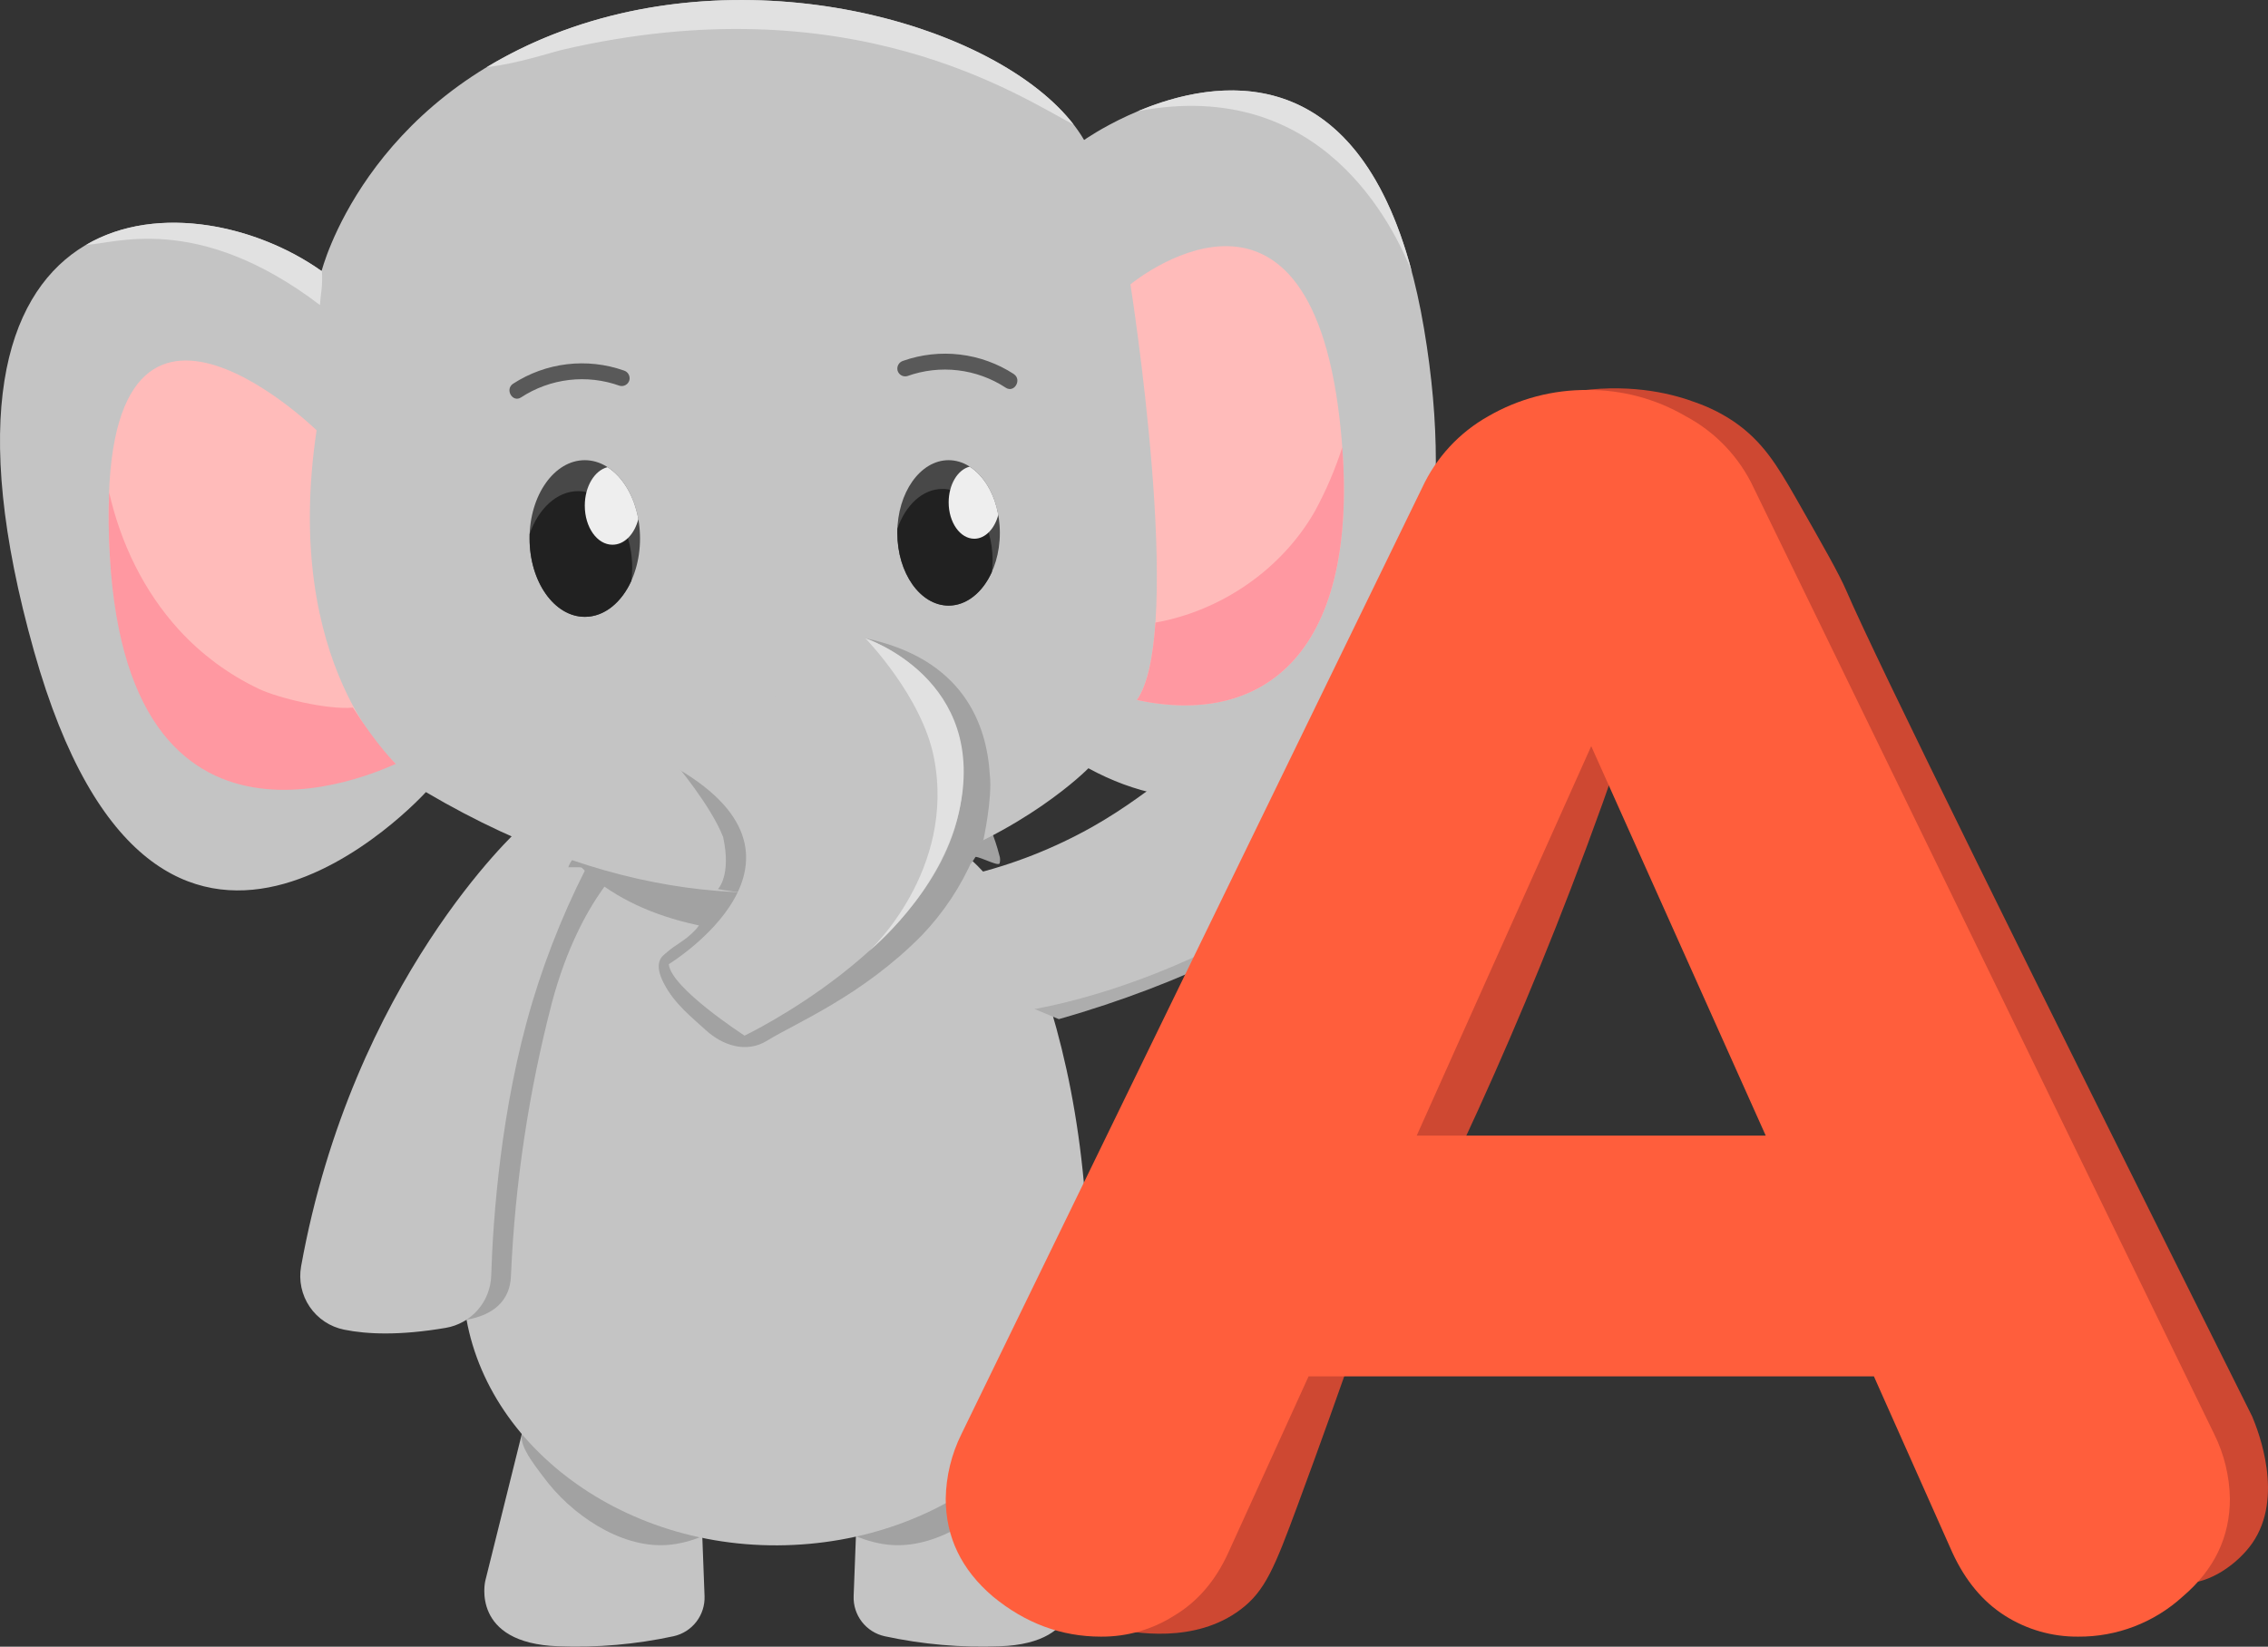 <svg width="537" height="390" viewBox="0 0 537 390" fill="none" xmlns="http://www.w3.org/2000/svg">
<rect x="0" y="0" width="537" height="390" fill="#333333" stroke="none"/>
<g clip-path="url(#clip0_1547_14879)">
<path d="M245.07 338.408L254.027 374.432C254.027 374.432 257.567 389.196 236.717 389.907C227.564 390.259 218.403 389.458 209.449 387.524C207.307 387.049 205.4 385.836 204.061 384.098C202.721 382.359 202.034 380.205 202.12 378.011L203.15 350.895L245.07 338.408Z" fill="#C4C4C4"/>
<path d="M123.854 338.408L114.897 374.432C114.897 374.432 111.357 389.196 132.22 389.907C141.376 390.258 150.54 389.458 159.496 387.524C161.636 387.047 163.542 385.834 164.88 384.096C166.218 382.357 166.904 380.204 166.818 378.011L165.794 350.895L123.854 338.408Z" fill="#C4C4C4"/>
<path d="M141.554 361.447C146.53 364.378 152.217 366.321 157.961 365.915C163.705 365.51 168.965 362.849 174.09 360.223C173.01 360.771 167.145 357.505 165.901 357C163.001 355.81 160.112 354.586 157.236 353.329C151.402 350.767 145.632 348.052 139.926 345.182C136.592 343.51 128.773 337.242 124.955 338.544C120.79 339.967 126.832 347.316 128.403 349.451C131.93 354.3 136.404 358.381 141.554 361.447Z" fill="#A2A2A2"/>
<path d="M227.476 361.447C222.5 364.378 216.813 366.321 211.062 365.915C205.311 365.51 200.058 362.849 194.94 360.223C196.013 360.771 201.878 357.505 203.122 357C206.027 355.81 208.915 354.586 211.787 353.329C217.631 350.767 223.403 348.052 229.104 345.182C232.452 343.553 240.272 337.256 244.06 338.586C248.226 340.009 242.184 347.359 240.62 349.494C237.087 354.323 232.617 358.389 227.476 361.447Z" fill="#A2A2A2"/>
<path d="M124.536 221.899C115.849 242.803 109.714 269.392 109.608 302.847C109.473 337.362 142.883 366.214 184.113 366.001C224.796 365.78 257.702 338.102 257.702 303.993C257.702 270.075 251.553 243.166 242.809 222.048C223.346 175.031 144.042 174.918 124.536 221.899Z" fill="#C4C4C4"/>
<path d="M127.522 196.427C127.522 196.427 88.218 232.08 75.97 299.93C75.37 303.269 76.104 306.71 78.013 309.514C79.922 312.317 82.853 314.259 86.178 314.921C91.609 316.024 99.585 314.409 110.44 312.573C116.51 311.542 120.783 308.304 120.982 302.157C121.926 280.291 125.184 258.588 130.699 237.409C137.524 211.888 149.665 202.759 149.665 202.759L127.522 196.427Z" fill="#A2A2A2"/>
<path d="M122.844 196.427C122.844 196.427 83.541 232.08 71.292 299.93C70.693 303.269 71.426 306.71 73.335 309.514C75.244 312.317 78.176 314.259 81.5 314.921C86.931 316.024 94.673 316.344 105.528 314.494C108.47 313.999 111.151 312.499 113.115 310.25C115.08 308.002 116.206 305.142 116.304 302.157C116.738 288.318 118.593 262.312 126.022 237.409C129.752 224.993 134.732 212.987 140.886 201.578L122.844 196.427Z" fill="#C4C4C4"/>
<path d="M183.914 221.066C156.383 220.796 139.485 210.5 132.732 199.152C144.71 201.369 156.878 202.386 169.057 202.19C179.479 202.019 189.878 200.945 200.285 199.877C204.387 199.458 208.489 199.038 212.583 198.518C216.785 197.985 221.284 196.192 225.471 196.455C229.872 196.725 223.922 221.457 183.914 221.066Z" fill="#A2A2A2"/>
<path d="M134.552 205.413C147.262 205.043 149.416 209.682 156.333 210.792C159.745 211.354 169.733 214.961 164.614 220.283C161.949 223.058 160.299 223.386 157.42 225.94C156.838 226.452 154.577 227.996 157.243 233.02C159.738 237.744 163.569 240.747 167.046 243.92C171.019 247.563 176.664 249.555 181.64 246.467C188.279 242.34 204.067 235.93 218.228 221.564C223.382 216.194 227.531 209.94 230.476 203.101C230.867 202.154 236.333 205.42 236.689 204.46C236.858 203.826 236.831 203.156 236.611 202.538C236.082 200.46 235.405 198.422 234.585 196.441C207.671 200.247 179.848 198.198 152.7 198.718C149.21 198.789 145.656 198.903 142.357 200.055C139.059 201.208 135.675 202.069 134.552 205.413Z" fill="#A2A2A2"/>
<path d="M76.147 64.2C76.147 64.2 86.37 23.387 135.583 6.454C184.796 -10.48 242.326 8.538 256.685 33.157C256.685 33.157 321.786 -13.021 337.162 77.797C352.538 168.614 301.797 206.068 257.709 181.955C257.709 181.955 196.987 244.283 100.843 187.597C100.843 187.597 37.278 257.894 8.061 154.248C-23.224 43.288 44.457 41.688 76.147 64.2Z" fill="#C4C4C4"/>
<path d="M93.713 180.93C93.713 180.93 66.622 157.727 74.96 101.91C74.96 101.91 21.39 49.663 26.003 130.946C30.617 212.229 92.569 180.667 92.753 180.866" fill="#FFBBBA"/>
<path d="M234.364 183.527C233.653 171.502 228.03 156.034 204.906 151.167C204.906 151.167 213.01 175.579 216.159 191.866C207.373 195.238 198.388 197.608 189.388 198.269C188.258 192.734 182.095 185.348 159.738 180.638C159.738 180.638 168.311 190.742 171.218 198.248C173.216 207.405 169.989 210.571 169.989 210.571C169.989 210.571 204.906 217.786 232.843 198.945C232.843 198.924 234.997 189.098 234.364 183.527Z" fill="#A2A2A2"/>
<path d="M232.843 198.924C232.843 198.924 231.563 202.595 229.865 204.524L228.002 201.898L232.843 198.924Z" fill="#A2A2A2"/>
<path d="M83.555 167.589C77.484 168.144 65.783 165.298 61.283 163.149C54.131 159.753 47.704 155 42.36 149.154C34.072 140.061 28.577 128.684 25.847 116.645C25.641 121.653 25.694 126.669 26.003 131.672C30.617 212.955 93.535 180.731 93.713 180.93C93.713 180.93 89.341 176.682 83.555 167.589Z" fill="#FF98A1"/>
<path d="M269.182 165.782C299.671 172.313 323.535 154.27 317.173 99.192C309.481 32.637 267.654 67.352 267.654 67.352C267.654 67.352 280.656 149.623 269.182 165.782Z" fill="#FFBBBA"/>
<path d="M311.358 121.028C303.496 134.838 289.172 144.678 273.576 147.453C273.007 155.664 271.67 162.281 269.182 165.789C298.385 172.043 321.509 155.749 317.812 105.944C316.131 111.161 313.971 116.21 311.358 121.028Z" fill="#FF98A1"/>
<path d="M204.906 151.167C204.906 151.167 233.689 160.623 227.028 192.435C220.367 224.247 176.294 245.279 176.294 245.279C176.294 245.279 158.828 233.994 158.352 228.352C158.352 228.352 199.539 203.207 158.352 180.887" fill="#C4C4C4"/>
<path d="M221.121 179.4C226.403 206.217 205.844 225.179 205.844 225.179C205.844 225.179 222.607 211.66 227.028 192.449C234.307 160.773 204.906 151.182 204.906 151.182C204.906 151.182 218.27 164.892 221.121 179.4Z" fill="#E1E1E1"/>
<path d="M254.204 29.506C236.589 6.738 182.329 -9.627 135.583 6.453C128.486 8.869 121.668 12.036 115.245 15.902C122.29 15.148 130.77 12.345 133.081 11.804C201.551 -4.141 241.693 23.01 254.204 29.506Z" fill="#E1E1E1"/>
<path d="M334.305 64.427C320.713 13.177 287.672 18.67 269.417 26.326C313.199 17.951 330.118 53.932 334.305 64.427Z" fill="#E1E1E1"/>
<path d="M76.212 63.965L76.148 64.2C60.892 53.363 37.306 48.119 20.43 57.96C26.579 57.96 46.355 49.905 75.764 72.247C75.927 69.351 76.475 67.842 76.212 63.965Z" fill="#E1E1E1"/>
<path d="M123.377 94.118C126.789 91.884 130.673 90.472 134.722 89.994C138.772 89.516 142.877 89.985 146.715 91.365C147.194 91.494 147.704 91.429 148.135 91.184C148.566 90.939 148.884 90.534 149.018 90.056C149.14 89.577 149.071 89.07 148.827 88.64C148.584 88.21 148.183 87.891 147.71 87.751C143.391 86.231 138.781 85.724 134.235 86.266C129.689 86.809 125.328 88.388 121.486 90.881C119.475 92.198 121.351 95.449 123.377 94.118Z" fill="#595959"/>
<path d="M240.051 88.59C236.21 86.097 231.849 84.518 227.303 83.975C222.757 83.433 218.147 83.94 213.827 85.46C213.355 85.602 212.956 85.921 212.713 86.35C212.469 86.779 212.4 87.286 212.519 87.765C212.654 88.242 212.971 88.648 213.402 88.893C213.834 89.138 214.344 89.203 214.823 89.074C218.657 87.698 222.759 87.23 226.804 87.708C230.85 88.186 234.73 89.596 238.139 91.828C240.158 93.158 242.042 89.913 240.03 88.59H240.051Z" fill="#595959"/>
<path d="M224.597 143.426C231.303 143.426 236.739 135.717 236.739 126.208C236.739 116.698 231.303 108.989 224.597 108.989C217.892 108.989 212.456 116.698 212.456 126.208C212.456 135.717 217.892 143.426 224.597 143.426Z" fill="#484848"/>
<path d="M223.133 115.798C218.448 115.798 214.403 119.64 212.47 125.226C212.47 125.553 212.47 125.88 212.47 126.208C212.47 135.72 217.908 143.433 224.618 143.433C228.884 143.433 232.68 140.267 234.841 135.493C234.957 134.549 235.016 133.598 235.018 132.647C234.997 123.333 229.68 115.798 223.133 115.798Z" fill="#212121"/>
<path d="M236.362 121.946C235.445 116.844 232.921 112.653 229.594 110.519C226.751 111.23 224.618 114.752 224.618 118.986C224.618 123.739 227.334 127.595 230.689 127.595C233.284 127.595 235.509 125.226 236.362 121.946Z" fill="#EEEEEE"/>
<path d="M138.462 146.087C145.686 146.087 151.542 137.783 151.542 127.538C151.542 117.294 145.686 108.989 138.462 108.989C131.238 108.989 125.382 117.294 125.382 127.538C125.382 137.783 131.238 146.087 138.462 146.087Z" fill="#484848"/>
<path d="M136.884 116.325C131.844 116.325 127.479 120.466 125.403 126.478C125.403 126.834 125.403 127.19 125.403 127.538C125.403 137.784 131.261 146.094 138.483 146.094C143.111 146.094 147.177 142.679 149.501 137.556C149.625 136.529 149.687 135.496 149.686 134.461C149.665 124.436 143.943 116.325 136.884 116.325Z" fill="#212121"/>
<path d="M151.144 122.949C150.155 117.449 147.433 112.938 143.85 110.64C140.786 111.408 138.462 115.193 138.462 119.761C138.462 124.884 141.391 129.011 145.002 129.011C147.859 129.032 150.219 126.499 151.144 122.949Z" fill="#EEEEEE"/>
<path d="M303.922 320.656C293.138 329.287 299.579 346.271 288.781 358.046C285.269 361.874 279.014 366.107 266.986 367.125C266.424 375.336 265.088 381.953 262.6 385.461C268.663 386.884 283.016 389.296 293.743 381.192C299.55 376.816 301.797 371.23 307.178 356.687C312.73 341.696 317.514 328.227 321.523 316.714C316.76 316.231 309.453 316.223 303.922 320.656Z" fill="#CE4832"/>
<path d="M244.956 238.982C243.799 236.286 242.41 233.696 240.805 231.241C252.727 230.057 264.474 227.508 275.815 223.642C313.49 210.778 337.297 186.416 349.183 172.079V172.299C349.183 178.802 346.425 191.98 315.708 212.144C302.508 220.796 281.061 232.742 250.7 241.373L244.956 238.982Z" fill="#ADADAD"/>
<path d="M236.127 240.206C236.127 240.206 289.172 237.36 344.242 183.925C347.129 181.122 350.086 172.278 346.965 164.715C344.001 157.528 335.733 153.537 328.859 152.946C320.599 152.235 314.166 156.404 308.65 160.125C282.554 177.707 273.746 187.248 258.747 195.772C249.559 200.955 239.691 204.825 229.431 207.27C228.911 210.336 228.035 213.33 226.822 216.192C225.23 219.714 223.374 223.111 221.27 226.353L236.127 240.206Z" fill="#C4C4C4"/>
<path d="M368.675 174.427C357.898 183.057 364.338 200.041 353.533 211.824C350.022 215.652 343.766 219.878 331.745 220.895C331.177 229.106 329.84 235.73 327.352 239.231C320.464 249.505 320.372 262.12 326.741 270.402C332.023 277.275 339.956 278.834 342.38 279.211C352.503 258.001 362.476 235.097 371.931 210.479C377.172 196.837 381.954 183.515 386.276 170.513C381.52 170.001 374.205 169.994 368.675 174.427Z" fill="#CE4832"/>
<path d="M374.283 92.496C406.699 105.474 427.271 130.413 425.92 154.554C425.636 159.741 424.172 167.696 418.179 176.874C420.582 180.169 424.435 185.562 428.92 192.364C490.716 286.127 491.398 373.977 516.961 374.966C523.159 375.215 529.898 370.32 533.261 365.503C540.874 354.602 534.732 338.999 533.261 335.484C480.38 229.526 444.204 156.297 437.181 139.947C435.432 135.891 431.97 129.808 425.032 117.641C420.767 110.22 417.312 104.464 410.466 99.803C407.696 97.948 404.704 96.449 401.559 95.342C396.661 93.507 387.235 90.831 374.283 92.496Z" fill="#CE4832"/>
<path d="M524.261 339.646C526.622 344.408 527.892 349.636 527.979 354.951C527.979 364.054 524.261 371.773 516.826 378.111C510.057 384.301 501.199 387.699 492.031 387.623C485.888 387.674 479.861 385.944 474.679 382.643C469.466 379.323 465.335 374.361 462.288 367.758L443.692 325.985H309.83L290.821 367.758C287.793 374.399 283.528 379.36 278.026 382.643C272.843 385.944 266.816 387.674 260.673 387.623C251.309 387.623 242.779 384.453 235.082 378.111C227.642 371.773 223.922 364.054 223.922 354.951C224.009 349.636 225.279 344.408 227.64 339.646L336.721 115.521C340.038 108.355 345.531 102.421 352.417 98.565C359.573 94.429 367.705 92.287 375.968 92.361C384.096 92.323 392.086 94.466 399.107 98.565C406.172 102.321 411.827 108.271 415.222 115.521L524.261 339.646ZM335.442 268.951H418.073L376.757 176.718L335.442 268.951Z" fill="#FF5E3C"/>
</g>
<defs>
<clipPath id="clip0_1547_14879">
<rect width="537" height="390" fill="white"/>
</clipPath>
</defs>
</svg>
